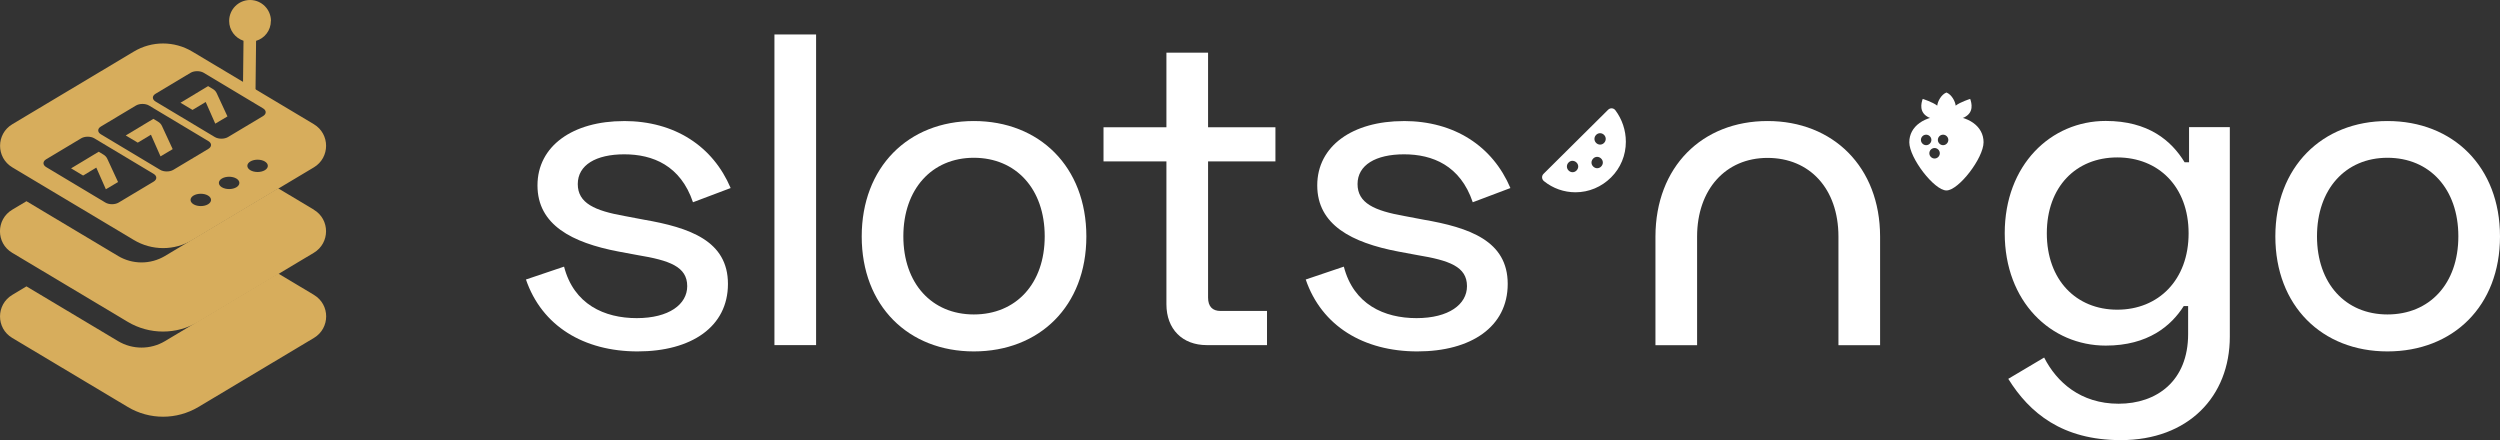 <svg width="267" height="47" viewBox="0 0 267 47" fill="none" xmlns="http://www.w3.org/2000/svg">
<rect x="0" y="0" width="267" height="47" fill="#333333" stroke="none"/>
<g clip-path="url(#clip0_20_3)">
<path d="M66.63 12.926C72.071 12.926 76.141 15.626 78.034 20.083L74.01 21.601C72.686 17.668 69.702 16.481 66.677 16.481C63.651 16.481 61.706 17.621 61.706 19.658C61.706 21.695 63.506 22.503 66.723 23.073L68.709 23.451C73.679 24.306 77.745 25.726 77.745 30.323C77.745 34.919 73.819 37.531 68.094 37.531C62.368 37.531 57.874 34.831 56.172 29.851L60.242 28.477C61.282 32.509 64.55 33.976 68.001 33.976C71.451 33.976 73.395 32.504 73.395 30.561C73.395 28.473 71.502 27.809 68.094 27.244L66.061 26.866C61.091 25.918 57.403 24.021 57.403 19.802C57.403 15.584 61.189 12.931 66.63 12.931V12.926Z" fill="white"/>
<path d="M149.909 12.926C155.35 12.926 159.42 15.626 161.313 20.083L157.29 21.601C155.966 17.668 152.982 16.481 149.956 16.481C146.93 16.481 144.986 17.621 144.986 19.658C144.986 21.695 146.785 22.503 150.002 23.073L151.989 23.451C156.959 24.306 161.024 25.726 161.024 30.323C161.024 34.919 157.099 37.531 151.373 37.531C145.648 37.531 141.153 34.831 139.452 29.851L143.522 28.477C144.561 32.509 147.825 33.976 151.28 33.976C154.735 33.976 156.674 32.504 156.674 30.561C156.674 28.473 154.781 27.809 151.373 27.244L149.34 26.866C144.37 25.918 140.682 24.021 140.682 19.802C140.682 15.584 144.468 12.931 149.909 12.931V12.926Z" fill="white"/>
<path d="M87.158 36.858H82.71V3.681H87.158V36.858Z" fill="white"/>
<path d="M104.003 12.926C111.006 12.926 116.023 17.808 116.023 25.254C116.023 32.7 111.006 37.531 104.003 37.531C97.001 37.531 92.031 32.649 92.031 25.254C92.031 17.859 97.001 12.926 104.003 12.926ZM104.003 33.583C108.498 33.583 111.575 30.313 111.575 25.24C111.575 20.167 108.498 16.85 104.003 16.85C99.509 16.85 96.478 20.218 96.478 25.24C96.478 30.262 99.504 33.583 104.003 33.583Z" fill="white"/>
<path d="M117.855 13.589H124.574V5.624H129.022V13.589H136.216V17.238H129.022V31.785C129.022 32.733 129.497 33.21 130.346 33.21H135.316V36.858H128.882C126.28 36.858 124.574 35.153 124.574 32.495V17.238H117.855V13.589Z" fill="white"/>
<path d="M238.145 13.589V35.957C238.145 42.356 233.697 47.005 226.503 47.005C220.255 47.005 216.754 44.113 214.483 40.46L218.316 38.185C219.64 40.792 222.195 43.118 226.265 43.118C230.335 43.118 233.692 40.698 233.692 35.676V32.691H233.221C231.897 34.779 229.435 36.91 224.894 36.91C219.029 36.91 214.105 32.215 214.105 24.913C214.105 17.612 219.029 12.917 224.894 12.917C229.435 12.917 231.897 15.005 233.314 17.327H233.79V13.58H238.145V13.589ZM233.743 24.918C233.743 19.938 230.526 16.813 226.125 16.813C221.724 16.813 218.6 19.943 218.6 24.918C218.6 29.893 221.724 33.074 226.125 33.074C230.526 33.074 233.743 29.898 233.743 24.918Z" fill="white"/>
<path d="M254.98 12.926C261.983 12.926 267 17.808 267 25.254C267 32.7 261.983 37.531 254.98 37.531C247.978 37.531 243.007 32.649 243.007 25.254C243.007 17.859 247.978 12.926 254.98 12.926ZM254.98 33.583C259.475 33.583 262.552 30.313 262.552 25.24C262.552 20.167 259.475 16.85 254.98 16.85C250.486 16.85 247.455 20.218 247.455 25.24C247.455 30.262 250.481 33.583 254.98 33.583Z" fill="white"/>
<path d="M188.775 12.926C181.781 12.926 176.82 17.817 176.802 25.254V36.867H181.25V25.254C181.259 20.246 184.285 16.864 188.775 16.864C193.265 16.864 196.337 20.143 196.346 25.254V36.867H200.794V25.254C200.785 17.831 195.768 12.926 188.775 12.926Z" fill="white"/>
<path d="M33.527 31.491L29.704 29.206L17.619 36.433C16.076 37.353 14.155 37.353 12.612 36.433L2.825 30.584L1.31 31.495C-0.434 32.537 -0.434 35.06 1.31 36.092L13.651 43.468C15.969 44.851 18.864 44.851 21.186 43.468L33.527 36.092C35.271 35.05 35.271 32.528 33.527 31.495V31.491Z" fill="#D7AD5C"/>
<path d="M33.527 22.395L29.704 20.111L17.619 27.338C16.076 28.258 14.155 28.258 12.612 27.338L2.825 21.489L1.301 22.4C-0.438 23.442 -0.438 25.964 1.301 26.997L13.642 34.373C15.959 35.756 18.855 35.756 21.177 34.373L33.518 26.997C35.257 25.955 35.257 23.432 33.518 22.4H33.527V22.395Z" fill="#D7AD5C"/>
<path d="M12.607 19.438L11.46 16.962C11.376 16.771 11.222 16.612 11.045 16.509L10.542 16.205L7.59 17.981L8.877 18.747L10.285 17.901L11.306 20.214L12.612 19.438H12.602H12.607Z" fill="#D7AD5C"/>
<path d="M33.527 13.267L20.542 5.512C18.612 4.354 16.206 4.354 14.286 5.512L1.315 13.267C-0.429 14.309 -0.429 16.831 1.315 17.873L14.29 25.628C16.22 26.786 18.626 26.786 20.547 25.628L33.523 17.873C35.261 16.831 35.261 14.309 33.523 13.267H33.532H33.527ZM16.402 19.401L12.663 21.638C12.276 21.867 11.651 21.867 11.264 21.638L4.933 17.845C4.546 17.616 4.546 17.238 4.933 17.009L8.672 14.771C9.059 14.542 9.684 14.542 10.071 14.771L16.402 18.565C16.789 18.794 16.789 19.172 16.402 19.401ZM17.111 18.14L10.779 14.346C10.393 14.117 10.393 13.739 10.779 13.51L14.519 11.272C14.906 11.043 15.53 11.043 15.917 11.272L22.249 15.066C22.636 15.294 22.636 15.673 22.249 15.902L18.51 18.14C18.123 18.368 17.498 18.368 17.111 18.14ZM22.221 21.816C21.797 22.073 21.093 22.073 20.668 21.816C20.244 21.559 20.244 21.143 20.668 20.886C21.093 20.629 21.792 20.629 22.221 20.886C22.645 21.143 22.645 21.559 22.221 21.816ZM16.617 10.847C16.23 10.618 16.23 10.24 16.617 10.011L20.356 7.773C20.743 7.544 21.368 7.544 21.755 7.773L28.086 11.567C28.473 11.796 28.473 12.174 28.086 12.403L24.347 14.64C23.96 14.869 23.335 14.869 22.948 14.64L16.617 10.847ZM25.247 19.999C24.823 20.256 24.119 20.256 23.694 19.999C23.27 19.742 23.27 19.326 23.694 19.069C24.119 18.812 24.818 18.812 25.247 19.069C25.671 19.326 25.671 19.742 25.247 19.999ZM28.287 18.177C27.862 18.434 27.163 18.434 26.734 18.177C26.31 17.92 26.31 17.504 26.734 17.247C27.158 16.99 27.862 16.99 28.287 17.247C28.711 17.504 28.711 17.92 28.287 18.177Z" fill="#D7AD5C"/>
<path d="M18.444 15.93L17.297 13.454C17.213 13.262 17.06 13.104 16.882 12.996L16.379 12.693L13.428 14.468L14.714 15.234L16.122 14.388L17.143 16.701L18.449 15.925H18.44L18.444 15.93Z" fill="#D7AD5C"/>
<path d="M24.291 12.431L23.144 9.955C23.06 9.763 22.906 9.605 22.729 9.502L22.226 9.198L19.274 10.973L20.561 11.739L21.969 10.894L22.99 13.206L24.296 12.431H24.286H24.291Z" fill="#D7AD5C"/>
<path d="M28.939 2.238C28.939 1.004 27.937 0 26.706 0C25.475 0 24.473 1.004 24.473 2.238C24.473 3.223 25.116 4.06 26.007 4.354L25.941 10.156H27.284L27.349 4.363C28.268 4.088 28.93 3.247 28.93 2.228L28.939 2.238Z" fill="#D7AD5C"/>
<path d="M210.417 10.562C210.417 10.562 209.359 10.894 208.865 11.282C208.818 10.819 208.431 10.095 207.881 9.88C207.331 10.091 206.944 10.819 206.897 11.282C206.417 10.903 205.345 10.562 205.345 10.562C205.182 11.025 204.921 12.024 205.998 12.543C206.632 12.828 207.359 12.912 207.844 12.921H207.918C208.394 12.912 209.121 12.819 209.765 12.543C210.842 12.02 210.576 11.025 210.417 10.562Z" fill="white"/>
<path d="M207.881 20.34C206.585 20.34 203.913 16.878 203.913 15.192C203.913 13.505 205.503 12.347 207.881 12.347C210.259 12.347 211.844 13.496 211.844 15.192C211.844 16.887 209.177 20.34 207.881 20.34ZM206.613 15.808C206.301 15.808 206.053 16.065 206.053 16.369C206.053 16.673 206.31 16.93 206.613 16.93C206.916 16.93 207.172 16.673 207.172 16.369C207.172 16.065 206.916 15.808 206.613 15.808ZM205.713 14.384C205.401 14.384 205.154 14.64 205.154 14.944C205.154 15.248 205.41 15.505 205.713 15.505C206.016 15.505 206.273 15.248 206.273 14.944C206.273 14.64 206.016 14.384 205.713 14.384ZM207.522 14.384C207.21 14.384 206.963 14.64 206.963 14.944C206.963 15.248 207.219 15.505 207.522 15.505C207.825 15.505 208.082 15.248 208.082 14.944C208.082 14.64 207.825 14.384 207.522 14.384Z" fill="white"/>
<path d="M168.27 20.536C167.029 20.536 165.855 20.12 164.899 19.349C164.652 19.148 164.624 18.798 164.843 18.574L171.752 11.716C171.981 11.497 172.34 11.525 172.526 11.781C173.235 12.73 173.641 13.907 173.641 15.14C173.641 16.584 173.081 17.939 172.06 18.952C171.039 19.966 169.696 20.536 168.256 20.536H168.265H168.27ZM167.948 17.172C167.785 17.172 167.636 17.238 167.524 17.355C167.286 17.593 167.286 17.971 167.524 18.209C167.636 18.322 167.789 18.392 167.948 18.392C168.106 18.392 168.26 18.326 168.372 18.209C168.484 18.093 168.554 17.943 168.554 17.784C168.554 17.626 168.489 17.471 168.372 17.359C168.26 17.247 168.106 17.177 167.948 17.177V17.172ZM170.578 16.752C170.414 16.752 170.265 16.817 170.153 16.934C170.041 17.051 169.971 17.201 169.971 17.359C169.971 17.518 170.037 17.672 170.153 17.784C170.27 17.896 170.419 17.967 170.578 17.967C170.736 17.967 170.89 17.901 171.002 17.784C171.114 17.672 171.184 17.518 171.184 17.359C171.184 17.201 171.118 17.046 171.002 16.934C170.89 16.822 170.736 16.752 170.578 16.752ZM170.89 14.225C170.727 14.225 170.578 14.29 170.466 14.407C170.228 14.645 170.228 15.024 170.466 15.262C170.578 15.374 170.731 15.444 170.89 15.444C171.048 15.444 171.202 15.379 171.314 15.262C171.552 15.024 171.552 14.645 171.314 14.407C171.202 14.295 171.048 14.225 170.89 14.225Z" fill="white"/>
</g>
<defs>
<clipPath id="clip0_20_3">
<rect width="267" height="47" fill="white"/>
</clipPath>
</defs>
</svg>
